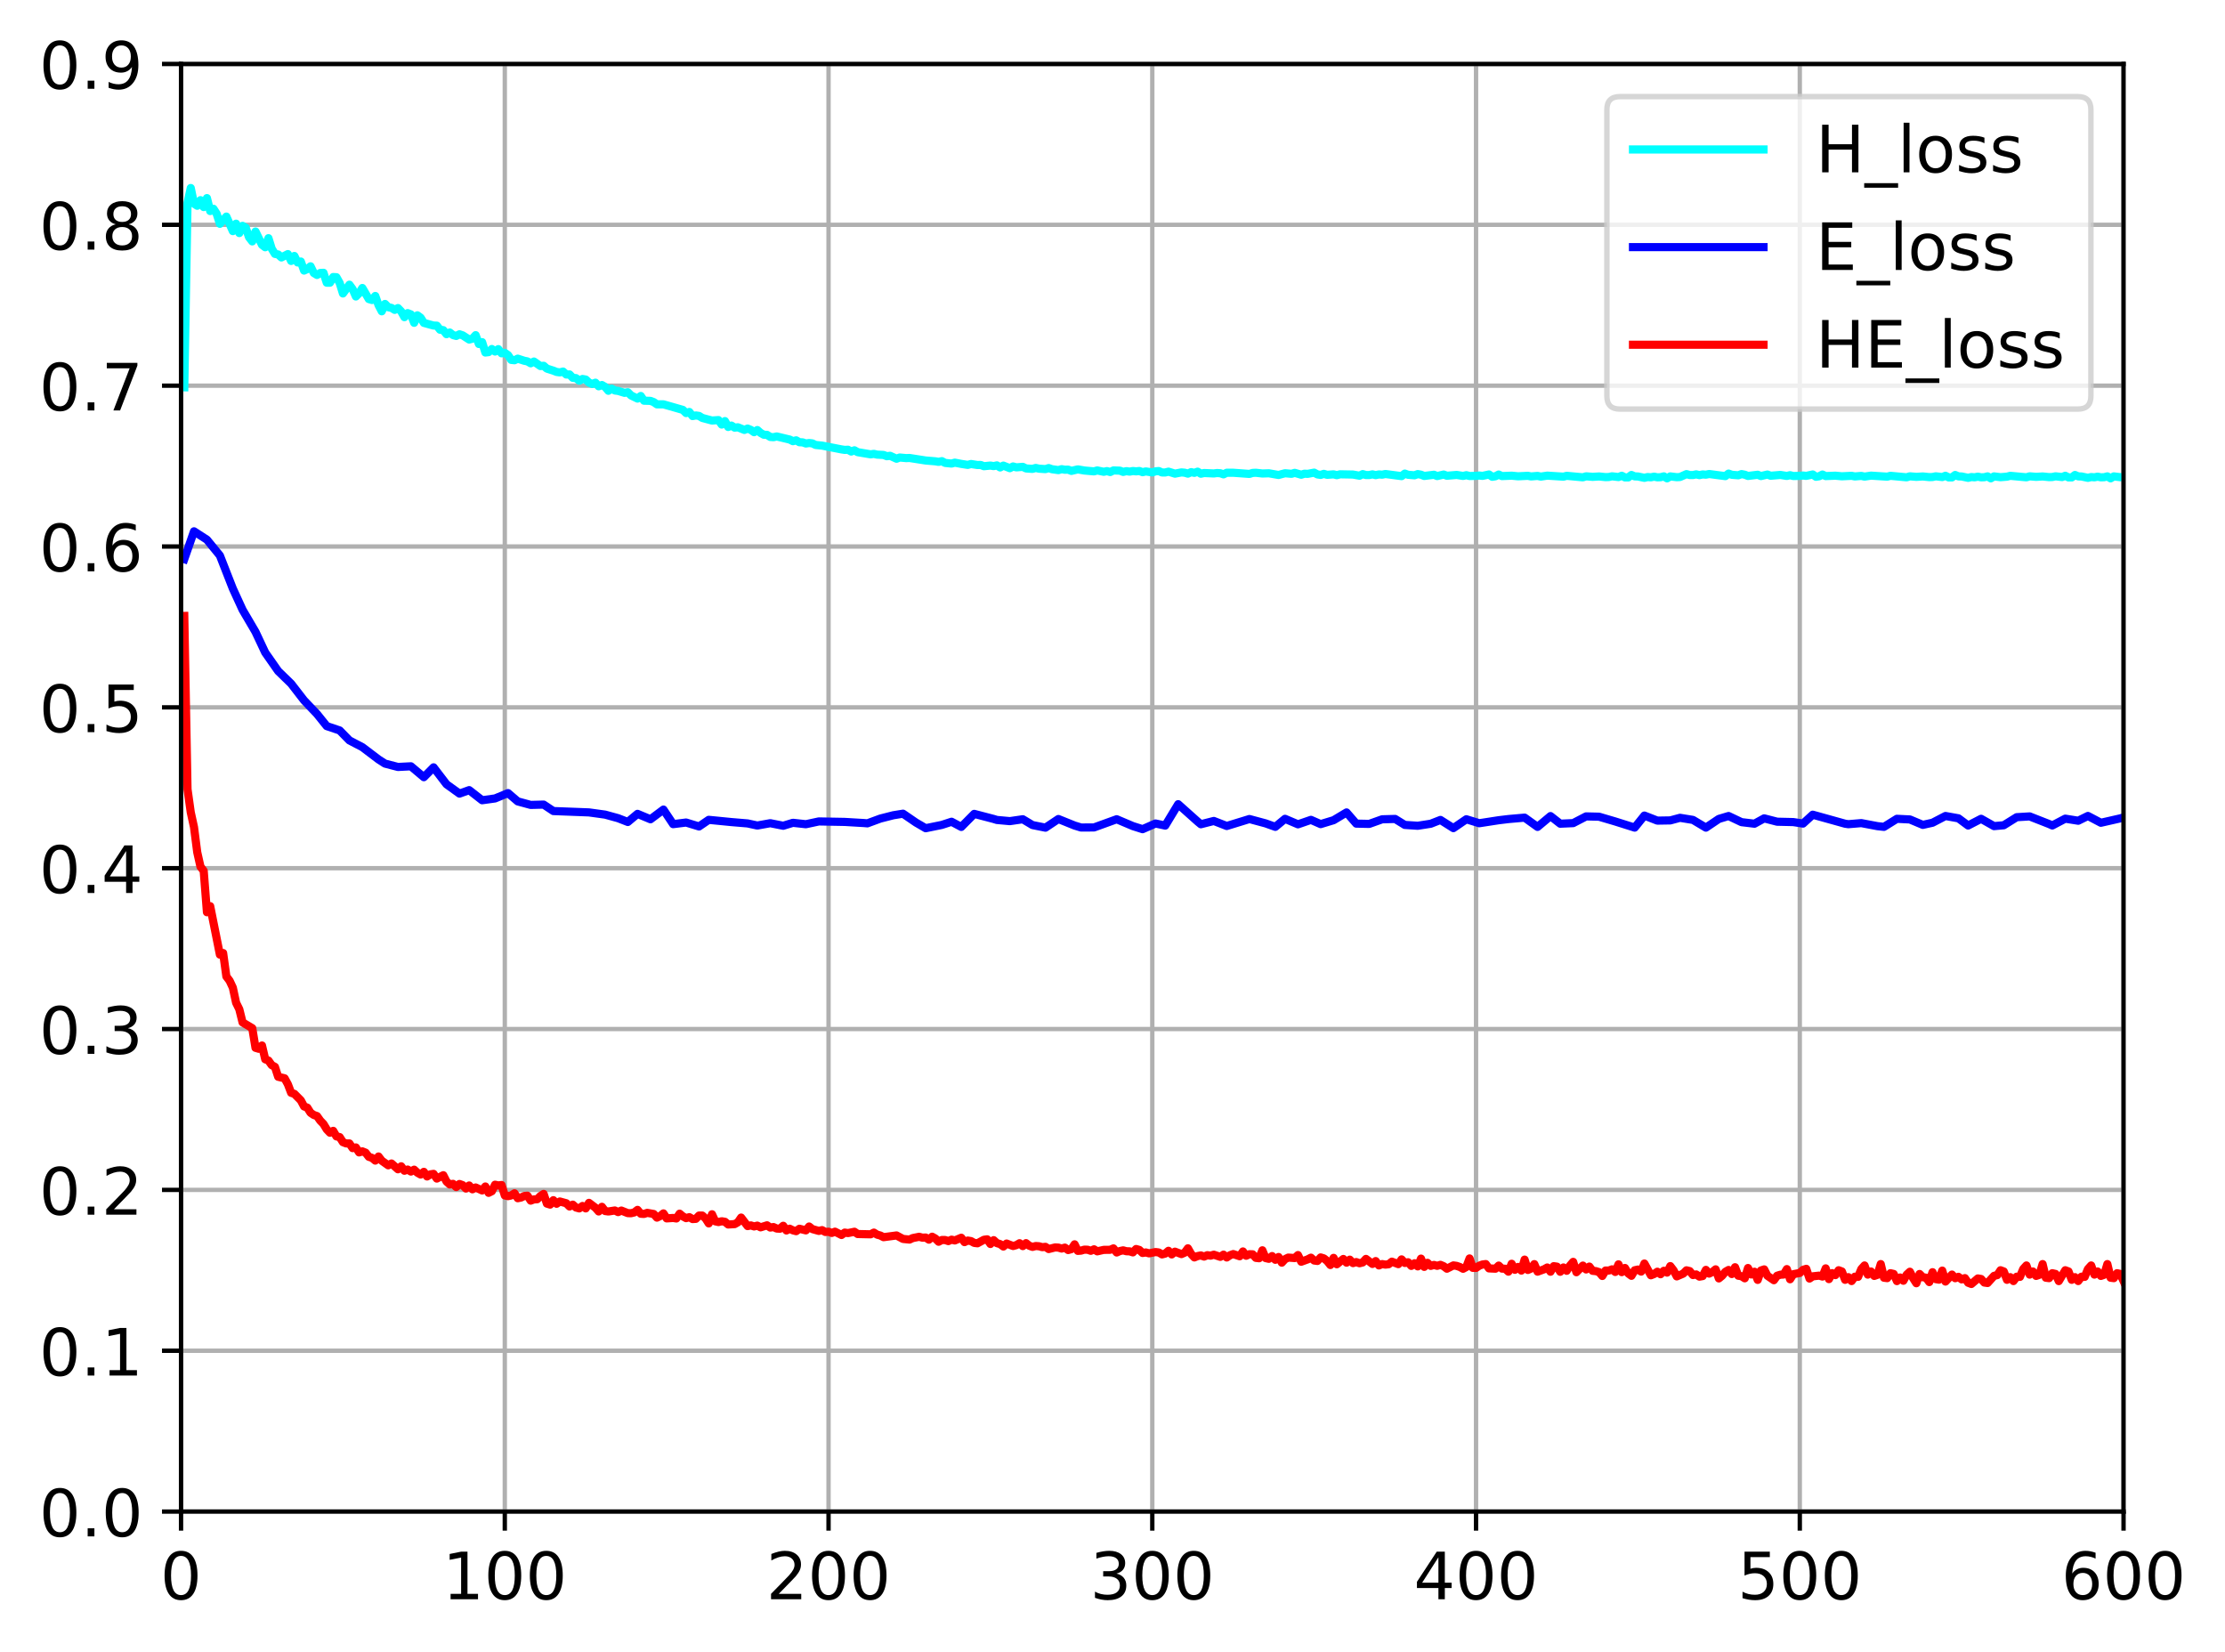 <?xml version="1.0" encoding="utf-8" standalone="no"?>
<!DOCTYPE svg PUBLIC "-//W3C//DTD SVG 1.1//EN"
  "http://www.w3.org/Graphics/SVG/1.1/DTD/svg11.dtd">
<!-- Created with matplotlib (https://matplotlib.org/) -->
<svg height="303.685pt" version="1.1" viewBox="0 0 409.056 303.685" width="409.056pt" xmlns="http://www.w3.org/2000/svg" xmlns:xlink="http://www.w3.org/1999/xlink">
 <defs>
  <style type="text/css">
*{stroke-linecap:butt;stroke-linejoin:round;}
  </style>
 </defs>
 <g id="figure_1">
  <g id="patch_1">
   <path d="M 0 303.685 
L 409.056 303.685 
L 409.056 0 
L 0 0 
z
" style="fill:#ffffff;"/>
  </g>
  <g id="axes_1">
   <g id="patch_2">
    <path d="M 33.284 277.871 
L 390.404 277.871 
L 390.404 11.759 
L 33.284 11.759 
z
" style="fill:#ffffff;"/>
   </g>
   <g id="matplotlib.axis_1">
    <g id="xtick_1">
     <g id="line2d_1">
      <path clip-path="url(#p37d39332c7)" d="M 33.284 277.871 
L 33.284 11.759 
" style="fill:none;stroke:#b0b0b0;stroke-linecap:square;stroke-width:0.8;"/>
     </g>
     <g id="line2d_2">
      <defs>
       <path d="M 0 0 
L 0 3.5 
" id="me7041430b4" style="stroke:#000000;stroke-width:0.8;"/>
      </defs>
      <g>
       <use style="stroke:#000000;stroke-width:0.8;" x="33.284" xlink:href="#me7041430b4" y="277.871"/>
      </g>
     </g>
     <g id="text_1">
      <!-- 0 -->
      <defs>
       <path d="M 31.781 66.406 
Q 24.172 66.406 20.328 58.906 
Q 16.5 51.422 16.5 36.375 
Q 16.5 21.391 20.328 13.891 
Q 24.172 6.391 31.781 6.391 
Q 39.453 6.391 43.281 13.891 
Q 47.125 21.391 47.125 36.375 
Q 47.125 51.422 43.281 58.906 
Q 39.453 66.406 31.781 66.406 
z
M 31.781 74.219 
Q 44.047 74.219 50.516 64.516 
Q 56.984 54.828 56.984 36.375 
Q 56.984 17.969 50.516 8.266 
Q 44.047 -1.422 31.781 -1.422 
Q 19.531 -1.422 13.062 8.266 
Q 6.594 17.969 6.594 36.375 
Q 6.594 54.828 13.062 64.516 
Q 19.531 74.219 31.781 74.219 
z
" id="DejaVuSans-48"/>
      </defs>
      <g transform="translate(29.466 293.989)scale(0.12 -0.12)">
       <use xlink:href="#DejaVuSans-48"/>
      </g>
     </g>
    </g>
    <g id="xtick_2">
     <g id="line2d_3">
      <path clip-path="url(#p37d39332c7)" d="M 92.804 277.871 
L 92.804 11.759 
" style="fill:none;stroke:#b0b0b0;stroke-linecap:square;stroke-width:0.8;"/>
     </g>
     <g id="line2d_4">
      <g>
       <use style="stroke:#000000;stroke-width:0.8;" x="92.804" xlink:href="#me7041430b4" y="277.871"/>
      </g>
     </g>
     <g id="text_2">
      <!-- 100 -->
      <defs>
       <path d="M 12.406 8.297 
L 28.516 8.297 
L 28.516 63.922 
L 10.984 60.406 
L 10.984 69.391 
L 28.422 72.906 
L 38.281 72.906 
L 38.281 8.297 
L 54.391 8.297 
L 54.391 0 
L 12.406 0 
z
" id="DejaVuSans-49"/>
      </defs>
      <g transform="translate(81.351 293.989)scale(0.12 -0.12)">
       <use xlink:href="#DejaVuSans-49"/>
       <use x="63.623" xlink:href="#DejaVuSans-48"/>
       <use x="127.246" xlink:href="#DejaVuSans-48"/>
      </g>
     </g>
    </g>
    <g id="xtick_3">
     <g id="line2d_5">
      <path clip-path="url(#p37d39332c7)" d="M 152.324 277.871 
L 152.324 11.759 
" style="fill:none;stroke:#b0b0b0;stroke-linecap:square;stroke-width:0.8;"/>
     </g>
     <g id="line2d_6">
      <g>
       <use style="stroke:#000000;stroke-width:0.8;" x="152.324" xlink:href="#me7041430b4" y="277.871"/>
      </g>
     </g>
     <g id="text_3">
      <!-- 200 -->
      <defs>
       <path d="M 19.188 8.297 
L 53.609 8.297 
L 53.609 0 
L 7.328 0 
L 7.328 8.297 
Q 12.938 14.109 22.625 23.891 
Q 32.328 33.688 34.812 36.531 
Q 39.547 41.844 41.422 45.531 
Q 43.312 49.219 43.312 52.781 
Q 43.312 58.594 39.234 62.25 
Q 35.156 65.922 28.609 65.922 
Q 23.969 65.922 18.812 64.312 
Q 13.672 62.703 7.812 59.422 
L 7.812 69.391 
Q 13.766 71.781 18.938 73 
Q 24.125 74.219 28.422 74.219 
Q 39.75 74.219 46.484 68.547 
Q 53.219 62.891 53.219 53.422 
Q 53.219 48.922 51.531 44.891 
Q 49.859 40.875 45.406 35.406 
Q 44.188 33.984 37.641 27.219 
Q 31.109 20.453 19.188 8.297 
z
" id="DejaVuSans-50"/>
      </defs>
      <g transform="translate(140.871 293.989)scale(0.12 -0.12)">
       <use xlink:href="#DejaVuSans-50"/>
       <use x="63.623" xlink:href="#DejaVuSans-48"/>
       <use x="127.246" xlink:href="#DejaVuSans-48"/>
      </g>
     </g>
    </g>
    <g id="xtick_4">
     <g id="line2d_7">
      <path clip-path="url(#p37d39332c7)" d="M 211.844 277.871 
L 211.844 11.759 
" style="fill:none;stroke:#b0b0b0;stroke-linecap:square;stroke-width:0.8;"/>
     </g>
     <g id="line2d_8">
      <g>
       <use style="stroke:#000000;stroke-width:0.8;" x="211.844" xlink:href="#me7041430b4" y="277.871"/>
      </g>
     </g>
     <g id="text_4">
      <!-- 300 -->
      <defs>
       <path d="M 40.578 39.312 
Q 47.656 37.797 51.625 33 
Q 55.609 28.219 55.609 21.188 
Q 55.609 10.406 48.188 4.484 
Q 40.766 -1.422 27.094 -1.422 
Q 22.516 -1.422 17.656 -0.516 
Q 12.797 0.391 7.625 2.203 
L 7.625 11.719 
Q 11.719 9.328 16.594 8.109 
Q 21.484 6.891 26.812 6.891 
Q 36.078 6.891 40.938 10.547 
Q 45.797 14.203 45.797 21.188 
Q 45.797 27.641 41.281 31.266 
Q 36.766 34.906 28.719 34.906 
L 20.219 34.906 
L 20.219 43.016 
L 29.109 43.016 
Q 36.375 43.016 40.234 45.922 
Q 44.094 48.828 44.094 54.297 
Q 44.094 59.906 40.109 62.906 
Q 36.141 65.922 28.719 65.922 
Q 24.656 65.922 20.016 65.031 
Q 15.375 64.156 9.812 62.312 
L 9.812 71.094 
Q 15.438 72.656 20.344 73.438 
Q 25.25 74.219 29.594 74.219 
Q 40.828 74.219 47.359 69.109 
Q 53.906 64.016 53.906 55.328 
Q 53.906 49.266 50.438 45.094 
Q 46.969 40.922 40.578 39.312 
z
" id="DejaVuSans-51"/>
      </defs>
      <g transform="translate(200.391 293.989)scale(0.12 -0.12)">
       <use xlink:href="#DejaVuSans-51"/>
       <use x="63.623" xlink:href="#DejaVuSans-48"/>
       <use x="127.246" xlink:href="#DejaVuSans-48"/>
      </g>
     </g>
    </g>
    <g id="xtick_5">
     <g id="line2d_9">
      <path clip-path="url(#p37d39332c7)" d="M 271.364 277.871 
L 271.364 11.759 
" style="fill:none;stroke:#b0b0b0;stroke-linecap:square;stroke-width:0.8;"/>
     </g>
     <g id="line2d_10">
      <g>
       <use style="stroke:#000000;stroke-width:0.8;" x="271.364" xlink:href="#me7041430b4" y="277.871"/>
      </g>
     </g>
     <g id="text_5">
      <!-- 400 -->
      <defs>
       <path d="M 37.797 64.312 
L 12.891 25.391 
L 37.797 25.391 
z
M 35.203 72.906 
L 47.609 72.906 
L 47.609 25.391 
L 58.016 25.391 
L 58.016 17.188 
L 47.609 17.188 
L 47.609 0 
L 37.797 0 
L 37.797 17.188 
L 4.891 17.188 
L 4.891 26.703 
z
" id="DejaVuSans-52"/>
      </defs>
      <g transform="translate(259.911 293.989)scale(0.12 -0.12)">
       <use xlink:href="#DejaVuSans-52"/>
       <use x="63.623" xlink:href="#DejaVuSans-48"/>
       <use x="127.246" xlink:href="#DejaVuSans-48"/>
      </g>
     </g>
    </g>
    <g id="xtick_6">
     <g id="line2d_11">
      <path clip-path="url(#p37d39332c7)" d="M 330.884 277.871 
L 330.884 11.759 
" style="fill:none;stroke:#b0b0b0;stroke-linecap:square;stroke-width:0.8;"/>
     </g>
     <g id="line2d_12">
      <g>
       <use style="stroke:#000000;stroke-width:0.8;" x="330.884" xlink:href="#me7041430b4" y="277.871"/>
      </g>
     </g>
     <g id="text_6">
      <!-- 500 -->
      <defs>
       <path d="M 10.797 72.906 
L 49.516 72.906 
L 49.516 64.594 
L 19.828 64.594 
L 19.828 46.734 
Q 21.969 47.469 24.109 47.828 
Q 26.266 48.188 28.422 48.188 
Q 40.625 48.188 47.75 41.5 
Q 54.891 34.812 54.891 23.391 
Q 54.891 11.625 47.562 5.094 
Q 40.234 -1.422 26.906 -1.422 
Q 22.312 -1.422 17.547 -0.641 
Q 12.797 0.141 7.719 1.703 
L 7.719 11.625 
Q 12.109 9.234 16.797 8.062 
Q 21.484 6.891 26.703 6.891 
Q 35.156 6.891 40.078 11.328 
Q 45.016 15.766 45.016 23.391 
Q 45.016 31 40.078 35.438 
Q 35.156 39.891 26.703 39.891 
Q 22.75 39.891 18.812 39.016 
Q 14.891 38.141 10.797 36.281 
z
" id="DejaVuSans-53"/>
      </defs>
      <g transform="translate(319.431 293.989)scale(0.12 -0.12)">
       <use xlink:href="#DejaVuSans-53"/>
       <use x="63.623" xlink:href="#DejaVuSans-48"/>
       <use x="127.246" xlink:href="#DejaVuSans-48"/>
      </g>
     </g>
    </g>
    <g id="xtick_7">
     <g id="line2d_13">
      <path clip-path="url(#p37d39332c7)" d="M 390.404 277.871 
L 390.404 11.759 
" style="fill:none;stroke:#b0b0b0;stroke-linecap:square;stroke-width:0.8;"/>
     </g>
     <g id="line2d_14">
      <g>
       <use style="stroke:#000000;stroke-width:0.8;" x="390.404" xlink:href="#me7041430b4" y="277.871"/>
      </g>
     </g>
     <g id="text_7">
      <!-- 600 -->
      <defs>
       <path d="M 33.016 40.375 
Q 26.375 40.375 22.484 35.828 
Q 18.609 31.297 18.609 23.391 
Q 18.609 15.531 22.484 10.953 
Q 26.375 6.391 33.016 6.391 
Q 39.656 6.391 43.531 10.953 
Q 47.406 15.531 47.406 23.391 
Q 47.406 31.297 43.531 35.828 
Q 39.656 40.375 33.016 40.375 
z
M 52.594 71.297 
L 52.594 62.312 
Q 48.875 64.062 45.094 64.984 
Q 41.312 65.922 37.594 65.922 
Q 27.828 65.922 22.672 59.328 
Q 17.531 52.734 16.797 39.406 
Q 19.672 43.656 24.016 45.922 
Q 28.375 48.188 33.594 48.188 
Q 44.578 48.188 50.953 41.516 
Q 57.328 34.859 57.328 23.391 
Q 57.328 12.156 50.688 5.359 
Q 44.047 -1.422 33.016 -1.422 
Q 20.359 -1.422 13.672 8.266 
Q 6.984 17.969 6.984 36.375 
Q 6.984 53.656 15.188 63.938 
Q 23.391 74.219 37.203 74.219 
Q 40.922 74.219 44.703 73.484 
Q 48.484 72.75 52.594 71.297 
z
" id="DejaVuSans-54"/>
      </defs>
      <g transform="translate(378.951 293.989)scale(0.12 -0.12)">
       <use xlink:href="#DejaVuSans-54"/>
       <use x="63.623" xlink:href="#DejaVuSans-48"/>
       <use x="127.246" xlink:href="#DejaVuSans-48"/>
      </g>
     </g>
    </g>
   </g>
   <g id="matplotlib.axis_2">
    <g id="ytick_1">
     <g id="line2d_15">
      <path clip-path="url(#p37d39332c7)" d="M 33.284 277.871 
L 390.404 277.871 
" style="fill:none;stroke:#b0b0b0;stroke-linecap:square;stroke-width:0.8;"/>
     </g>
     <g id="line2d_16">
      <defs>
       <path d="M 0 0 
L -3.5 0 
" id="m88ffb5822d" style="stroke:#000000;stroke-width:0.8;"/>
      </defs>
      <g>
       <use style="stroke:#000000;stroke-width:0.8;" x="33.284" xlink:href="#m88ffb5822d" y="277.871"/>
      </g>
     </g>
     <g id="text_8">
      <!-- 0.0 -->
      <defs>
       <path d="M 10.688 12.406 
L 21 12.406 
L 21 0 
L 10.688 0 
z
" id="DejaVuSans-46"/>
      </defs>
      <g transform="translate(7.2 282.43)scale(0.12 -0.12)">
       <use xlink:href="#DejaVuSans-48"/>
       <use x="63.623" xlink:href="#DejaVuSans-46"/>
       <use x="95.41" xlink:href="#DejaVuSans-48"/>
      </g>
     </g>
    </g>
    <g id="ytick_2">
     <g id="line2d_17">
      <path clip-path="url(#p37d39332c7)" d="M 33.284 248.303 
L 390.404 248.303 
" style="fill:none;stroke:#b0b0b0;stroke-linecap:square;stroke-width:0.8;"/>
     </g>
     <g id="line2d_18">
      <g>
       <use style="stroke:#000000;stroke-width:0.8;" x="33.284" xlink:href="#m88ffb5822d" y="248.303"/>
      </g>
     </g>
     <g id="text_9">
      <!-- 0.1 -->
      <g transform="translate(7.2 252.862)scale(0.12 -0.12)">
       <use xlink:href="#DejaVuSans-48"/>
       <use x="63.623" xlink:href="#DejaVuSans-46"/>
       <use x="95.41" xlink:href="#DejaVuSans-49"/>
      </g>
     </g>
    </g>
    <g id="ytick_3">
     <g id="line2d_19">
      <path clip-path="url(#p37d39332c7)" d="M 33.284 218.735 
L 390.404 218.735 
" style="fill:none;stroke:#b0b0b0;stroke-linecap:square;stroke-width:0.8;"/>
     </g>
     <g id="line2d_20">
      <g>
       <use style="stroke:#000000;stroke-width:0.8;" x="33.284" xlink:href="#m88ffb5822d" y="218.735"/>
      </g>
     </g>
     <g id="text_10">
      <!-- 0.2 -->
      <g transform="translate(7.2 223.294)scale(0.12 -0.12)">
       <use xlink:href="#DejaVuSans-48"/>
       <use x="63.623" xlink:href="#DejaVuSans-46"/>
       <use x="95.41" xlink:href="#DejaVuSans-50"/>
      </g>
     </g>
    </g>
    <g id="ytick_4">
     <g id="line2d_21">
      <path clip-path="url(#p37d39332c7)" d="M 33.284 189.167 
L 390.404 189.167 
" style="fill:none;stroke:#b0b0b0;stroke-linecap:square;stroke-width:0.8;"/>
     </g>
     <g id="line2d_22">
      <g>
       <use style="stroke:#000000;stroke-width:0.8;" x="33.284" xlink:href="#m88ffb5822d" y="189.167"/>
      </g>
     </g>
     <g id="text_11">
      <!-- 0.3 -->
      <g transform="translate(7.2 193.726)scale(0.12 -0.12)">
       <use xlink:href="#DejaVuSans-48"/>
       <use x="63.623" xlink:href="#DejaVuSans-46"/>
       <use x="95.41" xlink:href="#DejaVuSans-51"/>
      </g>
     </g>
    </g>
    <g id="ytick_5">
     <g id="line2d_23">
      <path clip-path="url(#p37d39332c7)" d="M 33.284 159.599 
L 390.404 159.599 
" style="fill:none;stroke:#b0b0b0;stroke-linecap:square;stroke-width:0.8;"/>
     </g>
     <g id="line2d_24">
      <g>
       <use style="stroke:#000000;stroke-width:0.8;" x="33.284" xlink:href="#m88ffb5822d" y="159.599"/>
      </g>
     </g>
     <g id="text_12">
      <!-- 0.4 -->
      <g transform="translate(7.2 164.158)scale(0.12 -0.12)">
       <use xlink:href="#DejaVuSans-48"/>
       <use x="63.623" xlink:href="#DejaVuSans-46"/>
       <use x="95.41" xlink:href="#DejaVuSans-52"/>
      </g>
     </g>
    </g>
    <g id="ytick_6">
     <g id="line2d_25">
      <path clip-path="url(#p37d39332c7)" d="M 33.284 130.031 
L 390.404 130.031 
" style="fill:none;stroke:#b0b0b0;stroke-linecap:square;stroke-width:0.8;"/>
     </g>
     <g id="line2d_26">
      <g>
       <use style="stroke:#000000;stroke-width:0.8;" x="33.284" xlink:href="#m88ffb5822d" y="130.031"/>
      </g>
     </g>
     <g id="text_13">
      <!-- 0.5 -->
      <g transform="translate(7.2 134.59)scale(0.12 -0.12)">
       <use xlink:href="#DejaVuSans-48"/>
       <use x="63.623" xlink:href="#DejaVuSans-46"/>
       <use x="95.41" xlink:href="#DejaVuSans-53"/>
      </g>
     </g>
    </g>
    <g id="ytick_7">
     <g id="line2d_27">
      <path clip-path="url(#p37d39332c7)" d="M 33.284 100.463 
L 390.404 100.463 
" style="fill:none;stroke:#b0b0b0;stroke-linecap:square;stroke-width:0.8;"/>
     </g>
     <g id="line2d_28">
      <g>
       <use style="stroke:#000000;stroke-width:0.8;" x="33.284" xlink:href="#m88ffb5822d" y="100.463"/>
      </g>
     </g>
     <g id="text_14">
      <!-- 0.6 -->
      <g transform="translate(7.2 105.022)scale(0.12 -0.12)">
       <use xlink:href="#DejaVuSans-48"/>
       <use x="63.623" xlink:href="#DejaVuSans-46"/>
       <use x="95.41" xlink:href="#DejaVuSans-54"/>
      </g>
     </g>
    </g>
    <g id="ytick_8">
     <g id="line2d_29">
      <path clip-path="url(#p37d39332c7)" d="M 33.284 70.895 
L 390.404 70.895 
" style="fill:none;stroke:#b0b0b0;stroke-linecap:square;stroke-width:0.8;"/>
     </g>
     <g id="line2d_30">
      <g>
       <use style="stroke:#000000;stroke-width:0.8;" x="33.284" xlink:href="#m88ffb5822d" y="70.895"/>
      </g>
     </g>
     <g id="text_15">
      <!-- 0.7 -->
      <defs>
       <path d="M 8.203 72.906 
L 55.078 72.906 
L 55.078 68.703 
L 28.609 0 
L 18.312 0 
L 43.219 64.594 
L 8.203 64.594 
z
" id="DejaVuSans-55"/>
      </defs>
      <g transform="translate(7.2 75.454)scale(0.12 -0.12)">
       <use xlink:href="#DejaVuSans-48"/>
       <use x="63.623" xlink:href="#DejaVuSans-46"/>
       <use x="95.41" xlink:href="#DejaVuSans-55"/>
      </g>
     </g>
    </g>
    <g id="ytick_9">
     <g id="line2d_31">
      <path clip-path="url(#p37d39332c7)" d="M 33.284 41.327 
L 390.404 41.327 
" style="fill:none;stroke:#b0b0b0;stroke-linecap:square;stroke-width:0.8;"/>
     </g>
     <g id="line2d_32">
      <g>
       <use style="stroke:#000000;stroke-width:0.8;" x="33.284" xlink:href="#m88ffb5822d" y="41.327"/>
      </g>
     </g>
     <g id="text_16">
      <!-- 0.8 -->
      <defs>
       <path d="M 31.781 34.625 
Q 24.75 34.625 20.719 30.859 
Q 16.703 27.094 16.703 20.516 
Q 16.703 13.922 20.719 10.156 
Q 24.75 6.391 31.781 6.391 
Q 38.812 6.391 42.859 10.172 
Q 46.922 13.969 46.922 20.516 
Q 46.922 27.094 42.891 30.859 
Q 38.875 34.625 31.781 34.625 
z
M 21.922 38.812 
Q 15.578 40.375 12.031 44.719 
Q 8.5 49.078 8.5 55.328 
Q 8.5 64.062 14.719 69.141 
Q 20.953 74.219 31.781 74.219 
Q 42.672 74.219 48.875 69.141 
Q 55.078 64.062 55.078 55.328 
Q 55.078 49.078 51.531 44.719 
Q 48 40.375 41.703 38.812 
Q 48.828 37.156 52.797 32.312 
Q 56.781 27.484 56.781 20.516 
Q 56.781 9.906 50.312 4.234 
Q 43.844 -1.422 31.781 -1.422 
Q 19.734 -1.422 13.25 4.234 
Q 6.781 9.906 6.781 20.516 
Q 6.781 27.484 10.781 32.312 
Q 14.797 37.156 21.922 38.812 
z
M 18.312 54.391 
Q 18.312 48.734 21.844 45.562 
Q 25.391 42.391 31.781 42.391 
Q 38.141 42.391 41.719 45.562 
Q 45.312 48.734 45.312 54.391 
Q 45.312 60.062 41.719 63.234 
Q 38.141 66.406 31.781 66.406 
Q 25.391 66.406 21.844 63.234 
Q 18.312 60.062 18.312 54.391 
z
" id="DejaVuSans-56"/>
      </defs>
      <g transform="translate(7.2 45.886)scale(0.12 -0.12)">
       <use xlink:href="#DejaVuSans-48"/>
       <use x="63.623" xlink:href="#DejaVuSans-46"/>
       <use x="95.41" xlink:href="#DejaVuSans-56"/>
      </g>
     </g>
    </g>
    <g id="ytick_10">
     <g id="line2d_33">
      <path clip-path="url(#p37d39332c7)" d="M 33.284 11.759 
L 390.404 11.759 
" style="fill:none;stroke:#b0b0b0;stroke-linecap:square;stroke-width:0.8;"/>
     </g>
     <g id="line2d_34">
      <g>
       <use style="stroke:#000000;stroke-width:0.8;" x="33.284" xlink:href="#m88ffb5822d" y="11.759"/>
      </g>
     </g>
     <g id="text_17">
      <!-- 0.9 -->
      <defs>
       <path d="M 10.984 1.516 
L 10.984 10.5 
Q 14.703 8.734 18.5 7.812 
Q 22.312 6.891 25.984 6.891 
Q 35.75 6.891 40.891 13.453 
Q 46.047 20.016 46.781 33.406 
Q 43.953 29.203 39.594 26.953 
Q 35.25 24.703 29.984 24.703 
Q 19.047 24.703 12.672 31.312 
Q 6.297 37.938 6.297 49.422 
Q 6.297 60.641 12.938 67.422 
Q 19.578 74.219 30.609 74.219 
Q 43.266 74.219 49.922 64.516 
Q 56.594 54.828 56.594 36.375 
Q 56.594 19.141 48.406 8.859 
Q 40.234 -1.422 26.422 -1.422 
Q 22.703 -1.422 18.891 -0.688 
Q 15.094 0.047 10.984 1.516 
z
M 30.609 32.422 
Q 37.25 32.422 41.125 36.953 
Q 45.016 41.5 45.016 49.422 
Q 45.016 57.281 41.125 61.844 
Q 37.25 66.406 30.609 66.406 
Q 23.969 66.406 20.094 61.844 
Q 16.219 57.281 16.219 49.422 
Q 16.219 41.5 20.094 36.953 
Q 23.969 32.422 30.609 32.422 
z
" id="DejaVuSans-57"/>
      </defs>
      <g transform="translate(7.2 16.318)scale(0.12 -0.12)">
       <use xlink:href="#DejaVuSans-48"/>
       <use x="63.623" xlink:href="#DejaVuSans-46"/>
       <use x="95.41" xlink:href="#DejaVuSans-57"/>
      </g>
     </g>
    </g>
   </g>
   <g id="line2d_35">
    <path clip-path="url(#p37d39332c7)" d="M 33.879 71.194 
L 34.474 37.291 
L 35.069 34.563 
L 35.665 37.429 
L 36.26 37.824 
L 36.855 36.8 
L 37.45 38.066 
L 38.045 36.419 
L 38.641 38.794 
L 39.236 38.374 
L 39.831 39.293 
L 40.426 41.139 
L 41.617 39.814 
L 42.807 42.484 
L 43.402 41.123 
L 43.997 42.843 
L 44.593 41.518 
L 45.188 41.883 
L 45.783 43.613 
L 46.378 44.373 
L 46.973 42.561 
L 48.164 44.998 
L 48.759 45.451 
L 49.354 43.787 
L 49.949 45.71 
L 50.545 46.674 
L 51.14 46.779 
L 51.735 47.326 
L 52.925 46.709 
L 53.521 47.967 
L 54.116 47.053 
L 54.711 48.246 
L 55.306 48.075 
L 55.901 49.738 
L 56.497 49.464 
L 57.092 48.956 
L 57.687 50.179 
L 58.282 50.546 
L 58.877 50.184 
L 59.473 50.147 
L 60.068 51.966 
L 60.663 51.965 
L 61.258 50.927 
L 61.853 50.96 
L 62.449 52.017 
L 63.044 53.947 
L 64.234 52.337 
L 64.829 53.148 
L 65.425 54.502 
L 66.02 53.904 
L 66.615 52.941 
L 67.805 54.974 
L 68.401 55.15 
L 68.996 54.408 
L 69.591 56.088 
L 70.186 57.225 
L 70.781 55.874 
L 71.377 56.476 
L 71.972 56.597 
L 72.567 56.963 
L 73.162 56.634 
L 73.757 57.246 
L 74.353 58.302 
L 74.948 57.561 
L 75.543 57.797 
L 76.138 59.34 
L 76.733 57.965 
L 77.329 58.4 
L 77.924 59.354 
L 79.114 59.684 
L 79.709 59.843 
L 80.305 59.865 
L 80.9 60.611 
L 81.495 60.692 
L 82.09 61.431 
L 82.685 61.123 
L 83.281 61.595 
L 83.876 61.757 
L 84.471 61.45 
L 85.066 61.649 
L 86.257 62.418 
L 86.852 62.259 
L 87.447 61.611 
L 88.042 63.236 
L 88.637 62.899 
L 89.233 64.802 
L 89.828 64.728 
L 90.423 64.159 
L 91.018 64.621 
L 91.613 64.181 
L 92.209 64.945 
L 92.804 64.866 
L 93.399 65.274 
L 93.994 66.159 
L 94.589 66.222 
L 95.185 65.93 
L 96.375 66.316 
L 96.97 66.435 
L 97.565 66.78 
L 98.161 66.46 
L 99.351 67.29 
L 99.946 67.241 
L 100.541 67.758 
L 101.732 68.136 
L 102.327 68.372 
L 102.922 68.457 
L 103.517 68.305 
L 104.113 68.846 
L 104.708 68.832 
L 105.303 69.455 
L 105.898 69.51 
L 106.493 69.988 
L 107.089 69.666 
L 107.684 69.771 
L 108.279 70.331 
L 108.874 70.588 
L 109.469 70.353 
L 110.065 71.011 
L 110.66 70.779 
L 111.255 71.125 
L 111.85 71.836 
L 112.445 71.439 
L 113.041 71.785 
L 113.636 71.858 
L 114.826 72.216 
L 115.421 72.105 
L 116.017 72.694 
L 117.207 73.27 
L 117.802 72.793 
L 118.397 73.659 
L 119.588 73.691 
L 120.183 73.918 
L 120.778 74.331 
L 121.969 74.327 
L 125.54 75.35 
L 126.135 75.931 
L 126.73 75.73 
L 127.325 76.485 
L 127.921 76.372 
L 128.516 76.456 
L 129.111 76.828 
L 130.897 77.306 
L 132.087 77.222 
L 132.682 78.045 
L 133.277 77.411 
L 133.873 78.489 
L 134.468 78.233 
L 135.063 78.612 
L 135.658 78.549 
L 136.849 79.03 
L 137.444 78.783 
L 138.039 79.024 
L 138.634 79.447 
L 139.229 79.056 
L 139.825 79.576 
L 140.42 79.915 
L 141.015 79.939 
L 141.61 80.324 
L 142.205 80.368 
L 142.801 80.234 
L 145.181 80.802 
L 145.777 81.1 
L 146.372 80.945 
L 146.967 81.293 
L 147.562 81.316 
L 148.157 81.527 
L 148.753 81.44 
L 149.348 81.506 
L 149.943 81.794 
L 151.133 81.914 
L 154.705 82.612 
L 155.3 82.703 
L 155.895 82.672 
L 156.49 83.005 
L 157.085 82.779 
L 157.681 83.12 
L 160.061 83.521 
L 160.657 83.431 
L 161.252 83.574 
L 162.442 83.633 
L 163.037 83.865 
L 163.633 83.786 
L 164.823 84.326 
L 165.418 84.103 
L 166.609 84.213 
L 167.204 84.188 
L 170.18 84.653 
L 171.965 84.802 
L 172.561 84.904 
L 173.156 84.773 
L 173.751 85.096 
L 174.941 85.218 
L 175.537 85.048 
L 176.727 85.276 
L 177.917 85.46 
L 178.513 85.297 
L 179.703 85.482 
L 180.298 85.473 
L 180.893 85.703 
L 182.084 85.584 
L 182.679 85.685 
L 183.274 85.55 
L 183.869 85.929 
L 184.465 85.592 
L 185.655 86.065 
L 186.25 85.748 
L 186.845 85.914 
L 188.036 85.819 
L 188.631 86.112 
L 189.821 86.193 
L 190.417 86.021 
L 191.012 86.155 
L 192.202 86.235 
L 192.797 86.045 
L 193.393 86.252 
L 194.583 86.418 
L 195.178 86.245 
L 195.773 86.352 
L 196.369 86.33 
L 196.964 86.564 
L 198.154 86.283 
L 199.345 86.492 
L 201.13 86.65 
L 201.725 86.479 
L 202.916 86.729 
L 203.511 86.6 
L 204.106 86.772 
L 204.701 86.481 
L 205.892 86.519 
L 206.487 86.751 
L 207.082 86.608 
L 207.677 86.701 
L 208.273 86.587 
L 208.868 86.645 
L 209.463 86.583 
L 210.058 86.8 
L 210.653 86.661 
L 211.844 86.847 
L 212.439 86.644 
L 213.034 86.59 
L 213.629 86.854 
L 214.225 86.854 
L 214.82 86.703 
L 216.01 87.071 
L 217.201 86.842 
L 217.796 86.897 
L 218.391 87.069 
L 218.986 86.791 
L 219.581 86.925 
L 220.177 86.706 
L 220.772 87.084 
L 221.367 86.954 
L 223.153 87.034 
L 223.748 86.956 
L 224.343 86.995 
L 224.938 87.198 
L 225.533 86.903 
L 226.724 86.905 
L 229.7 87.12 
L 230.295 86.936 
L 230.89 86.907 
L 232.081 87.042 
L 233.271 87.003 
L 235.057 87.313 
L 236.247 86.995 
L 237.437 87.103 
L 238.033 86.922 
L 239.223 87.267 
L 239.818 87.079 
L 240.413 87.108 
L 241.604 86.883 
L 242.199 87.212 
L 242.794 87.299 
L 243.389 87.108 
L 243.985 87.286 
L 245.175 87.196 
L 245.77 87.35 
L 246.365 87.19 
L 248.746 87.235 
L 249.937 87.448 
L 250.532 87.155 
L 251.127 87.323 
L 251.722 87.326 
L 252.317 87.199 
L 252.913 87.342 
L 253.508 87.214 
L 254.103 87.26 
L 254.698 87.136 
L 257.674 87.526 
L 258.269 87.059 
L 258.865 87.278 
L 260.055 87.373 
L 260.65 87.151 
L 261.245 87.263 
L 261.841 87.494 
L 263.626 87.273 
L 264.221 87.513 
L 265.412 87.234 
L 266.007 87.456 
L 267.793 87.306 
L 268.983 87.493 
L 269.578 87.351 
L 270.173 87.505 
L 271.364 87.475 
L 271.959 87.415 
L 272.554 87.48 
L 273.745 87.22 
L 274.34 87.645 
L 274.935 87.551 
L 275.53 87.234 
L 276.125 87.518 
L 277.911 87.444 
L 279.101 87.557 
L 280.887 87.468 
L 281.482 87.583 
L 282.673 87.485 
L 283.268 87.614 
L 284.458 87.435 
L 287.434 87.624 
L 288.029 87.469 
L 291.005 87.742 
L 291.601 87.559 
L 292.791 87.658 
L 293.981 87.587 
L 295.172 87.706 
L 295.767 87.687 
L 296.362 87.557 
L 297.553 87.698 
L 298.148 87.459 
L 298.743 87.763 
L 299.338 87.764 
L 299.933 87.313 
L 300.529 87.574 
L 301.124 87.59 
L 302.314 87.839 
L 302.909 87.693 
L 303.505 87.744 
L 304.1 87.623 
L 304.695 87.745 
L 305.29 87.725 
L 305.885 87.57 
L 306.481 87.932 
L 307.076 87.575 
L 308.266 87.72 
L 308.861 87.687 
L 310.052 87.155 
L 310.647 87.323 
L 311.242 87.326 
L 311.837 87.199 
L 312.433 87.342 
L 313.028 87.214 
L 313.623 87.26 
L 314.218 87.136 
L 317.194 87.526 
L 317.789 87.059 
L 318.385 87.278 
L 319.575 87.373 
L 320.17 87.151 
L 320.765 87.263 
L 321.361 87.494 
L 323.146 87.273 
L 323.741 87.513 
L 324.932 87.234 
L 325.527 87.456 
L 327.313 87.306 
L 328.503 87.493 
L 329.098 87.351 
L 329.693 87.505 
L 330.884 87.475 
L 331.479 87.415 
L 332.074 87.48 
L 333.265 87.22 
L 333.86 87.645 
L 334.455 87.551 
L 335.05 87.234 
L 335.645 87.518 
L 337.431 87.444 
L 338.621 87.557 
L 340.407 87.468 
L 341.002 87.583 
L 342.193 87.485 
L 342.788 87.614 
L 343.978 87.435 
L 346.954 87.624 
L 347.549 87.469 
L 350.525 87.742 
L 351.121 87.559 
L 352.311 87.658 
L 353.501 87.587 
L 354.692 87.706 
L 355.287 87.687 
L 355.882 87.557 
L 357.073 87.698 
L 357.668 87.459 
L 358.263 87.763 
L 358.858 87.764 
L 359.453 87.313 
L 360.049 87.574 
L 360.644 87.59 
L 361.834 87.839 
L 362.429 87.693 
L 363.025 87.744 
L 363.62 87.623 
L 364.215 87.745 
L 364.81 87.725 
L 365.405 87.57 
L 366.001 87.932 
L 366.596 87.575 
L 367.786 87.72 
L 368.977 87.624 
L 369.572 87.469 
L 372.548 87.742 
L 373.143 87.559 
L 374.333 87.658 
L 375.524 87.587 
L 376.714 87.706 
L 377.309 87.687 
L 377.905 87.557 
L 379.095 87.698 
L 379.69 87.459 
L 380.285 87.763 
L 380.881 87.764 
L 381.476 87.313 
L 382.071 87.574 
L 382.666 87.59 
L 383.857 87.839 
L 384.452 87.693 
L 385.047 87.744 
L 385.642 87.623 
L 386.237 87.745 
L 386.833 87.725 
L 387.428 87.57 
L 388.023 87.932 
L 388.618 87.575 
L 389.809 87.72 
L 390.404 87.687 
L 390.404 87.687 
" style="fill:none;stroke:#00ffff;stroke-linecap:square;stroke-width:1.5;"/>
   </g>
   <g id="line2d_36">
    <path clip-path="url(#p37d39332c7)" d="M 33.879 102.784 
L 35.665 97.672 
L 38.045 99.211 
L 40.426 102.122 
L 42.807 108.203 
L 44.593 112.096 
L 46.973 116.16 
L 48.759 119.955 
L 51.14 123.362 
L 53.521 125.676 
L 55.901 128.751 
L 58.282 131.254 
L 60.068 133.476 
L 62.449 134.277 
L 64.234 136.106 
L 66.615 137.348 
L 69.591 139.603 
L 70.781 140.369 
L 73.162 140.989 
L 75.543 140.867 
L 77.924 142.868 
L 79.709 141.059 
L 82.09 144.172 
L 84.471 145.886 
L 86.257 145.248 
L 88.637 147.105 
L 91.018 146.775 
L 93.399 145.793 
L 95.185 147.319 
L 97.565 147.967 
L 99.946 147.906 
L 101.732 149.093 
L 108.279 149.342 
L 111.255 149.75 
L 113.636 150.408 
L 115.421 151.102 
L 117.207 149.61 
L 119.588 150.604 
L 121.969 148.824 
L 123.754 151.5 
L 126.135 151.204 
L 128.516 151.927 
L 130.301 150.709 
L 134.468 151.12 
L 137.444 151.368 
L 139.229 151.754 
L 141.61 151.327 
L 143.991 151.797 
L 145.777 151.255 
L 148.157 151.514 
L 150.538 151.003 
L 155.3 151.091 
L 158.871 151.301 
L 159.466 151.353 
L 161.847 150.476 
L 164.228 149.867 
L 166.013 149.578 
L 168.394 151.207 
L 170.18 152.249 
L 173.156 151.64 
L 174.941 151.06 
L 176.727 152.013 
L 179.108 149.613 
L 182.679 150.547 
L 183.274 150.731 
L 185.655 150.947 
L 188.036 150.601 
L 189.821 151.669 
L 192.202 152.147 
L 194.583 150.559 
L 197.559 151.758 
L 198.749 152.12 
L 201.13 152.108 
L 205.297 150.599 
L 208.273 151.858 
L 210.058 152.426 
L 212.439 151.383 
L 214.225 151.763 
L 216.605 147.833 
L 220.177 151.024 
L 220.772 151.518 
L 223.153 150.915 
L 225.533 151.841 
L 229.7 150.56 
L 232.676 151.36 
L 234.461 151.996 
L 236.247 150.523 
L 238.628 151.533 
L 241.009 150.713 
L 242.794 151.495 
L 245.175 150.774 
L 247.556 149.348 
L 249.341 151.404 
L 251.722 151.456 
L 254.103 150.61 
L 256.484 150.544 
L 258.269 151.643 
L 260.65 151.799 
L 263.031 151.426 
L 264.817 150.728 
L 267.197 152.232 
L 269.578 150.603 
L 271.959 151.331 
L 275.53 150.781 
L 277.316 150.565 
L 280.292 150.303 
L 282.673 152.008 
L 285.053 150.02 
L 286.839 151.419 
L 289.22 151.312 
L 291.601 150.076 
L 293.981 150.134 
L 296.957 151.011 
L 300.529 152.136 
L 302.314 149.924 
L 304.695 150.853 
L 307.076 150.814 
L 308.861 150.336 
L 311.242 150.722 
L 313.623 152.141 
L 316.004 150.541 
L 317.789 150.006 
L 320.17 151.134 
L 322.551 151.42 
L 324.337 150.437 
L 326.717 151.053 
L 329.693 151.121 
L 331.479 151.396 
L 333.265 149.764 
L 339.217 151.422 
L 339.812 151.508 
L 342.193 151.309 
L 345.169 151.871 
L 346.359 152 
L 348.74 150.519 
L 351.121 150.637 
L 353.501 151.636 
L 355.287 151.24 
L 357.668 150.001 
L 360.049 150.429 
L 361.834 151.752 
L 364.215 150.52 
L 366.596 151.863 
L 368.381 151.705 
L 370.762 150.222 
L 373.143 150.079 
L 376.714 151.478 
L 377.309 151.745 
L 379.69 150.493 
L 382.071 150.874 
L 383.857 149.994 
L 386.237 151.247 
L 389.809 150.437 
L 390.404 150.267 
L 390.404 150.267 
" style="fill:none;stroke:#0000ff;stroke-linecap:square;stroke-width:1.5;"/>
   </g>
   <g id="line2d_37">
    <path clip-path="url(#p37d39332c7)" d="M 33.879 113.223 
L 34.474 145.081 
L 35.069 149.325 
L 35.665 152.044 
L 36.26 156.665 
L 36.855 159.313 
L 37.45 160.08 
L 38.045 167.691 
L 38.641 166.578 
L 40.426 175.487 
L 41.021 175.194 
L 41.617 179.5 
L 42.212 180.288 
L 42.807 181.562 
L 43.402 184.324 
L 43.997 185.536 
L 44.593 187.945 
L 46.378 189.007 
L 46.973 192.615 
L 47.569 192.792 
L 48.164 192.191 
L 48.759 194.722 
L 49.354 194.962 
L 49.949 195.795 
L 50.545 196.118 
L 51.14 197.943 
L 52.33 198.227 
L 52.925 199.322 
L 53.521 200.884 
L 54.116 201.081 
L 55.306 202.28 
L 55.901 203.393 
L 56.497 203.615 
L 57.092 204.557 
L 57.687 204.961 
L 58.282 205.164 
L 58.877 206.006 
L 59.473 206.625 
L 60.068 207.606 
L 60.663 208.226 
L 61.258 207.883 
L 61.853 208.903 
L 62.449 209.028 
L 63.044 209.959 
L 63.639 210.194 
L 64.234 210.195 
L 64.829 211.058 
L 65.425 210.931 
L 66.02 211.843 
L 66.615 211.651 
L 67.21 211.891 
L 67.805 212.653 
L 68.401 212.851 
L 68.996 213.348 
L 69.591 212.595 
L 70.186 213.372 
L 71.377 214.216 
L 71.972 213.883 
L 73.162 214.945 
L 73.757 214.397 
L 74.353 215.214 
L 74.948 214.998 
L 75.543 215.365 
L 76.138 215.021 
L 76.733 215.57 
L 77.329 215.911 
L 77.924 215.418 
L 78.519 216.267 
L 79.114 215.88 
L 79.709 215.789 
L 80.305 216.654 
L 81.495 216.038 
L 82.09 217.203 
L 82.685 217.736 
L 83.281 217.624 
L 83.876 218.21 
L 84.471 217.652 
L 85.066 217.866 
L 85.661 218.484 
L 86.257 217.925 
L 86.852 218.624 
L 87.447 218.291 
L 88.637 218.838 
L 89.233 218.111 
L 89.828 219.275 
L 90.423 218.977 
L 91.018 217.784 
L 91.613 217.916 
L 92.209 217.836 
L 92.804 219.756 
L 93.399 219.886 
L 93.994 219.752 
L 94.589 219.358 
L 95.185 220.265 
L 95.78 220.141 
L 96.375 219.856 
L 96.97 219.802 
L 97.565 220.709 
L 98.161 220.484 
L 98.756 220.453 
L 99.351 219.861 
L 99.946 219.474 
L 100.541 221.253 
L 101.137 221.44 
L 101.732 220.628 
L 102.327 221.284 
L 102.922 220.866 
L 104.113 221.191 
L 104.708 221.786 
L 105.303 221.448 
L 105.898 221.977 
L 106.493 222.138 
L 107.089 221.691 
L 107.684 222.134 
L 108.279 221.12 
L 109.469 222.018 
L 110.065 222.699 
L 110.66 221.845 
L 111.255 222.621 
L 111.85 222.704 
L 113.041 222.52 
L 113.636 222.814 
L 114.231 222.534 
L 115.421 223.009 
L 116.017 223.021 
L 116.612 222.877 
L 117.207 222.408 
L 117.802 223.117 
L 118.397 223.156 
L 118.993 222.957 
L 120.183 223.163 
L 120.778 223.833 
L 121.373 223.543 
L 121.969 223.056 
L 122.564 223.974 
L 123.754 223.895 
L 124.349 223.988 
L 124.945 223.109 
L 125.54 223.603 
L 126.135 223.927 
L 126.73 223.747 
L 127.325 224.096 
L 127.921 224.059 
L 128.516 223.451 
L 129.111 223.452 
L 129.706 223.969 
L 130.301 224.895 
L 130.897 223.217 
L 131.492 224.513 
L 132.087 224.645 
L 132.682 224.501 
L 133.277 224.597 
L 133.873 225.095 
L 135.063 225.024 
L 135.658 224.688 
L 136.253 223.824 
L 137.444 225.388 
L 138.039 225.264 
L 138.634 225.453 
L 139.229 225.304 
L 139.825 225.618 
L 141.015 225.247 
L 141.61 225.658 
L 142.205 225.568 
L 142.801 225.844 
L 143.396 225.869 
L 143.991 225.333 
L 144.586 226.195 
L 145.181 225.874 
L 145.777 226.169 
L 146.372 226.322 
L 146.967 225.878 
L 148.157 226.175 
L 148.753 225.467 
L 149.348 225.942 
L 150.538 226.274 
L 151.133 226.131 
L 151.729 226.468 
L 152.324 226.428 
L 152.919 226.648 
L 153.514 226.417 
L 154.705 227.024 
L 155.3 226.585 
L 155.895 226.675 
L 157.085 226.431 
L 157.681 226.848 
L 160.061 226.9 
L 160.657 226.586 
L 161.252 226.959 
L 161.847 227.124 
L 162.442 227.427 
L 164.823 227.11 
L 166.013 227.748 
L 167.204 227.868 
L 167.799 227.593 
L 168.989 227.355 
L 169.585 227.521 
L 170.18 227.491 
L 170.775 227.882 
L 171.37 227.342 
L 171.965 227.677 
L 172.561 228.265 
L 173.156 227.949 
L 173.751 227.946 
L 174.346 228.148 
L 174.941 227.885 
L 175.537 228.029 
L 176.727 227.531 
L 177.322 228.333 
L 177.917 228.048 
L 178.513 228.148 
L 179.108 228.479 
L 179.703 228.551 
L 180.893 227.903 
L 181.489 227.823 
L 182.084 228.678 
L 182.679 227.976 
L 183.274 228.522 
L 183.869 228.699 
L 184.465 229.145 
L 185.06 228.598 
L 186.25 229.052 
L 186.845 228.887 
L 187.441 228.538 
L 188.036 229.067 
L 188.631 228.524 
L 189.226 229.002 
L 189.821 229.211 
L 190.417 229.053 
L 191.012 229.096 
L 191.607 229.264 
L 192.202 229.203 
L 192.797 229.609 
L 193.988 229.311 
L 194.583 229.344 
L 195.178 229.518 
L 195.773 229.346 
L 196.369 229.792 
L 196.964 229.625 
L 197.559 228.742 
L 198.154 229.946 
L 198.749 229.899 
L 199.345 229.721 
L 199.94 229.733 
L 200.535 229.932 
L 201.13 229.66 
L 201.725 230.031 
L 202.916 229.761 
L 204.106 229.747 
L 204.701 229.488 
L 205.297 230.24 
L 205.892 229.975 
L 206.487 229.849 
L 207.082 230.013 
L 207.677 230.031 
L 208.273 230.221 
L 208.868 229.604 
L 209.463 229.771 
L 210.058 230.333 
L 210.653 230.234 
L 211.249 230.399 
L 212.439 230.162 
L 213.034 230.236 
L 213.629 230.593 
L 214.225 230.443 
L 214.82 229.931 
L 215.415 230.597 
L 216.01 230.092 
L 217.201 230.535 
L 217.796 230.278 
L 218.391 229.474 
L 218.986 230.516 
L 219.581 231.148 
L 220.177 230.9 
L 220.772 230.783 
L 221.367 230.993 
L 221.962 230.74 
L 222.557 230.823 
L 223.153 230.647 
L 224.343 231.043 
L 224.938 230.639 
L 225.533 231.158 
L 226.129 230.748 
L 226.724 230.533 
L 227.914 230.934 
L 228.509 230.051 
L 229.105 230.839 
L 229.7 230.56 
L 230.295 230.579 
L 230.89 231.231 
L 231.485 231.298 
L 232.081 229.84 
L 232.676 231.27 
L 233.271 231.404 
L 233.866 230.9 
L 234.461 231.584 
L 235.057 231.071 
L 235.652 232.11 
L 236.247 231.466 
L 236.842 231.178 
L 238.033 231.266 
L 238.628 230.717 
L 239.223 231.939 
L 240.413 231.507 
L 241.009 231.195 
L 241.604 231.716 
L 242.199 231.799 
L 242.794 231.149 
L 243.389 231.328 
L 243.985 231.8 
L 244.58 232.543 
L 245.175 231.231 
L 245.77 232.407 
L 246.961 231.434 
L 247.556 232.112 
L 248.151 231.561 
L 248.746 232.193 
L 249.341 232.003 
L 249.937 232.22 
L 250.532 232.071 
L 251.127 231.423 
L 252.317 232.347 
L 252.913 231.823 
L 253.508 232.621 
L 254.103 232.372 
L 254.698 232.469 
L 255.293 232.406 
L 255.889 231.929 
L 257.079 232.385 
L 257.674 231.511 
L 258.269 232.166 
L 258.865 232.037 
L 259.46 232.707 
L 260.055 232.222 
L 260.65 232.798 
L 261.245 231.368 
L 261.841 232.888 
L 262.436 232.145 
L 263.031 232.703 
L 263.626 232.529 
L 264.221 232.694 
L 264.817 232.512 
L 265.412 232.765 
L 266.007 233.222 
L 267.197 232.618 
L 267.793 232.703 
L 268.388 232.908 
L 268.983 233.234 
L 269.578 232.908 
L 270.173 231.336 
L 270.769 233.067 
L 271.364 233.075 
L 271.959 232.666 
L 272.554 232.449 
L 273.149 232.371 
L 273.745 233.166 
L 274.935 233.219 
L 275.53 232.649 
L 276.125 233.205 
L 276.721 233.231 
L 277.316 233.766 
L 277.911 232.315 
L 278.506 233.424 
L 279.101 232.9 
L 279.697 233.567 
L 280.292 231.552 
L 280.887 233.452 
L 281.482 233.199 
L 282.077 232.381 
L 282.673 233.765 
L 283.863 233.335 
L 284.458 233.001 
L 285.053 233.776 
L 285.649 232.758 
L 286.244 232.845 
L 286.839 233.787 
L 287.434 232.995 
L 288.029 233.607 
L 288.625 232.655 
L 289.22 231.968 
L 289.815 233.869 
L 291.005 232.65 
L 291.601 233.361 
L 292.196 232.833 
L 292.791 233.61 
L 293.386 233.669 
L 293.981 233.85 
L 294.577 234.557 
L 295.172 233.557 
L 295.767 233.568 
L 296.362 233.339 
L 296.957 233.821 
L 297.553 232.419 
L 298.148 233.852 
L 298.743 233.091 
L 299.338 234.084 
L 299.933 234.528 
L 300.529 233.511 
L 301.124 233.378 
L 301.719 233.754 
L 302.314 232.273 
L 303.505 234.433 
L 304.1 234.199 
L 304.695 233.778 
L 305.29 234.238 
L 305.885 233.606 
L 306.481 233.941 
L 307.076 232.744 
L 307.671 233.517 
L 308.266 234.635 
L 309.457 234.123 
L 310.052 233.52 
L 310.647 233.661 
L 311.242 234.387 
L 311.837 234.276 
L 312.433 234.683 
L 313.028 234.577 
L 313.623 233.439 
L 314.218 234.124 
L 314.813 233.827 
L 315.409 233.339 
L 316.004 235.008 
L 316.599 234.521 
L 317.194 233.794 
L 317.789 233.455 
L 318.385 234.203 
L 318.98 232.953 
L 319.575 234.512 
L 320.17 234.601 
L 320.765 234.986 
L 321.361 233.097 
L 321.956 234.28 
L 322.551 233.779 
L 323.146 235.28 
L 323.741 233.55 
L 324.337 233.35 
L 324.932 234.519 
L 326.122 235.336 
L 326.717 234.511 
L 327.313 234.327 
L 327.908 234.293 
L 328.503 233.296 
L 329.098 235.164 
L 329.693 234.23 
L 330.884 234.007 
L 331.479 233.433 
L 332.074 233.247 
L 332.669 235.032 
L 333.265 234.625 
L 334.455 234.495 
L 335.05 234.666 
L 335.645 233.162 
L 336.241 235.134 
L 336.836 234.039 
L 337.431 234.397 
L 338.026 233.506 
L 338.621 233.727 
L 339.217 235.266 
L 339.812 234.778 
L 340.407 235.492 
L 341.002 234.69 
L 341.597 234.725 
L 342.193 233.285 
L 342.788 232.627 
L 343.383 234.308 
L 343.978 233.737 
L 344.573 234.549 
L 345.169 234.343 
L 345.764 232.374 
L 346.359 234.879 
L 346.954 234.957 
L 347.549 234.051 
L 348.145 234.188 
L 348.74 235.5 
L 349.335 234.84 
L 349.93 235.435 
L 350.525 234.325 
L 351.121 233.781 
L 351.716 234.966 
L 352.311 235.893 
L 352.906 234.192 
L 353.501 234.791 
L 354.097 234.873 
L 354.692 235.68 
L 355.287 233.865 
L 355.882 235.139 
L 356.477 235.237 
L 357.073 233.574 
L 357.668 235.584 
L 358.858 234.301 
L 359.453 234.968 
L 360.049 234.713 
L 360.644 235.187 
L 361.239 234.955 
L 361.834 235.805 
L 362.429 236.03 
L 363.62 235.015 
L 364.215 235.114 
L 364.81 235.766 
L 365.405 235.852 
L 366.596 234.537 
L 367.191 234.397 
L 367.786 233.506 
L 368.381 233.727 
L 368.977 235.266 
L 369.572 234.778 
L 370.167 235.492 
L 370.762 234.69 
L 371.357 234.725 
L 371.953 233.285 
L 372.548 232.627 
L 373.143 234.308 
L 373.738 233.737 
L 374.333 234.549 
L 374.929 234.343 
L 375.524 232.374 
L 376.119 234.879 
L 376.714 234.957 
L 377.309 234.051 
L 377.905 234.188 
L 378.5 235.5 
L 379.69 233.506 
L 380.285 233.727 
L 380.881 235.266 
L 381.476 234.778 
L 382.071 235.492 
L 382.666 234.69 
L 383.261 234.725 
L 383.857 233.285 
L 384.452 232.627 
L 385.047 234.308 
L 385.642 233.737 
L 386.237 234.549 
L 386.833 234.343 
L 387.428 232.374 
L 388.023 234.879 
L 388.618 234.957 
L 389.213 234.051 
L 389.809 234.188 
L 390.404 235.5 
L 390.404 235.5 
" style="fill:none;stroke:#ff0000;stroke-linecap:square;stroke-width:1.5;"/>
   </g>
   <g id="patch_3">
    <path d="M 33.284 277.871 
L 33.284 11.759 
" style="fill:none;stroke:#000000;stroke-linecap:square;stroke-linejoin:miter;stroke-width:0.8;"/>
   </g>
   <g id="patch_4">
    <path d="M 390.404 277.871 
L 390.404 11.759 
" style="fill:none;stroke:#000000;stroke-linecap:square;stroke-linejoin:miter;stroke-width:0.8;"/>
   </g>
   <g id="patch_5">
    <path d="M 33.284 277.871 
L 390.404 277.871 
" style="fill:none;stroke:#000000;stroke-linecap:square;stroke-linejoin:miter;stroke-width:0.8;"/>
   </g>
   <g id="patch_6">
    <path d="M 33.284 11.759 
L 390.404 11.759 
" style="fill:none;stroke:#000000;stroke-linecap:square;stroke-linejoin:miter;stroke-width:0.8;"/>
   </g>
   <g id="legend_1">
    <g id="patch_7">
     <path d="M 297.818 75.202 
L 382.004 75.202 
Q 384.404 75.202 384.404 72.802 
L 384.404 20.159 
Q 384.404 17.759 382.004 17.759 
L 297.818 17.759 
Q 295.418 17.759 295.418 20.159 
L 295.418 72.802 
Q 295.418 75.202 297.818 75.202 
z
" style="fill:#ffffff;opacity:0.8;stroke:#cccccc;stroke-linejoin:miter;"/>
    </g>
    <g id="line2d_38">
     <path d="M 300.218 27.477 
L 324.218 27.477 
" style="fill:none;stroke:#00ffff;stroke-linecap:square;stroke-width:1.5;"/>
    </g>
    <g id="line2d_39"/>
    <g id="text_18">
     <!-- H_loss -->
     <defs>
      <path d="M 9.812 72.906 
L 19.672 72.906 
L 19.672 43.016 
L 55.516 43.016 
L 55.516 72.906 
L 65.375 72.906 
L 65.375 0 
L 55.516 0 
L 55.516 34.719 
L 19.672 34.719 
L 19.672 0 
L 9.812 0 
z
" id="DejaVuSans-72"/>
      <path d="M 50.984 -16.609 
L 50.984 -23.578 
L -0.984 -23.578 
L -0.984 -16.609 
z
" id="DejaVuSans-95"/>
      <path d="M 9.422 75.984 
L 18.406 75.984 
L 18.406 0 
L 9.422 0 
z
" id="DejaVuSans-108"/>
      <path d="M 30.609 48.391 
Q 23.391 48.391 19.188 42.75 
Q 14.984 37.109 14.984 27.297 
Q 14.984 17.484 19.156 11.844 
Q 23.344 6.203 30.609 6.203 
Q 37.797 6.203 41.984 11.859 
Q 46.188 17.531 46.188 27.297 
Q 46.188 37.016 41.984 42.703 
Q 37.797 48.391 30.609 48.391 
z
M 30.609 56 
Q 42.328 56 49.016 48.375 
Q 55.719 40.766 55.719 27.297 
Q 55.719 13.875 49.016 6.219 
Q 42.328 -1.422 30.609 -1.422 
Q 18.844 -1.422 12.172 6.219 
Q 5.516 13.875 5.516 27.297 
Q 5.516 40.766 12.172 48.375 
Q 18.844 56 30.609 56 
z
" id="DejaVuSans-111"/>
      <path d="M 44.281 53.078 
L 44.281 44.578 
Q 40.484 46.531 36.375 47.5 
Q 32.281 48.484 27.875 48.484 
Q 21.188 48.484 17.844 46.438 
Q 14.5 44.391 14.5 40.281 
Q 14.5 37.156 16.891 35.375 
Q 19.281 33.594 26.516 31.984 
L 29.594 31.297 
Q 39.156 29.25 43.188 25.516 
Q 47.219 21.781 47.219 15.094 
Q 47.219 7.469 41.188 3.016 
Q 35.156 -1.422 24.609 -1.422 
Q 20.219 -1.422 15.453 -0.562 
Q 10.688 0.297 5.422 2 
L 5.422 11.281 
Q 10.406 8.688 15.234 7.391 
Q 20.062 6.109 24.812 6.109 
Q 31.156 6.109 34.562 8.281 
Q 37.984 10.453 37.984 14.406 
Q 37.984 18.062 35.516 20.016 
Q 33.062 21.969 24.703 23.781 
L 21.578 24.516 
Q 13.234 26.266 9.516 29.906 
Q 5.812 33.547 5.812 39.891 
Q 5.812 47.609 11.281 51.797 
Q 16.75 56 26.812 56 
Q 31.781 56 36.172 55.266 
Q 40.578 54.547 44.281 53.078 
z
" id="DejaVuSans-115"/>
     </defs>
     <g transform="translate(333.818 31.677)scale(0.12 -0.12)">
      <use xlink:href="#DejaVuSans-72"/>
      <use x="75.195" xlink:href="#DejaVuSans-95"/>
      <use x="125.195" xlink:href="#DejaVuSans-108"/>
      <use x="152.979" xlink:href="#DejaVuSans-111"/>
      <use x="214.16" xlink:href="#DejaVuSans-115"/>
      <use x="266.26" xlink:href="#DejaVuSans-115"/>
     </g>
    </g>
    <g id="line2d_40">
     <path d="M 300.218 45.425 
L 324.218 45.425 
" style="fill:none;stroke:#0000ff;stroke-linecap:square;stroke-width:1.5;"/>
    </g>
    <g id="line2d_41"/>
    <g id="text_19">
     <!-- E_loss -->
     <defs>
      <path d="M 9.812 72.906 
L 55.906 72.906 
L 55.906 64.594 
L 19.672 64.594 
L 19.672 43.016 
L 54.391 43.016 
L 54.391 34.719 
L 19.672 34.719 
L 19.672 8.297 
L 56.781 8.297 
L 56.781 0 
L 9.812 0 
z
" id="DejaVuSans-69"/>
     </defs>
     <g transform="translate(333.818 49.625)scale(0.12 -0.12)">
      <use xlink:href="#DejaVuSans-69"/>
      <use x="63.184" xlink:href="#DejaVuSans-95"/>
      <use x="113.184" xlink:href="#DejaVuSans-108"/>
      <use x="140.967" xlink:href="#DejaVuSans-111"/>
      <use x="202.148" xlink:href="#DejaVuSans-115"/>
      <use x="254.248" xlink:href="#DejaVuSans-115"/>
     </g>
    </g>
    <g id="line2d_42">
     <path d="M 300.218 63.372 
L 324.218 63.372 
" style="fill:none;stroke:#ff0000;stroke-linecap:square;stroke-width:1.5;"/>
    </g>
    <g id="line2d_43"/>
    <g id="text_20">
     <!-- HE_loss -->
     <g transform="translate(333.818 67.572)scale(0.12 -0.12)">
      <use xlink:href="#DejaVuSans-72"/>
      <use x="75.195" xlink:href="#DejaVuSans-69"/>
      <use x="138.379" xlink:href="#DejaVuSans-95"/>
      <use x="188.379" xlink:href="#DejaVuSans-108"/>
      <use x="216.162" xlink:href="#DejaVuSans-111"/>
      <use x="277.344" xlink:href="#DejaVuSans-115"/>
      <use x="329.443" xlink:href="#DejaVuSans-115"/>
     </g>
    </g>
   </g>
  </g>
 </g>
 <defs>
  <clipPath id="p37d39332c7">
   <rect height="266.112" width="357.12" x="33.284" y="11.759"/>
  </clipPath>
 </defs>
</svg>
